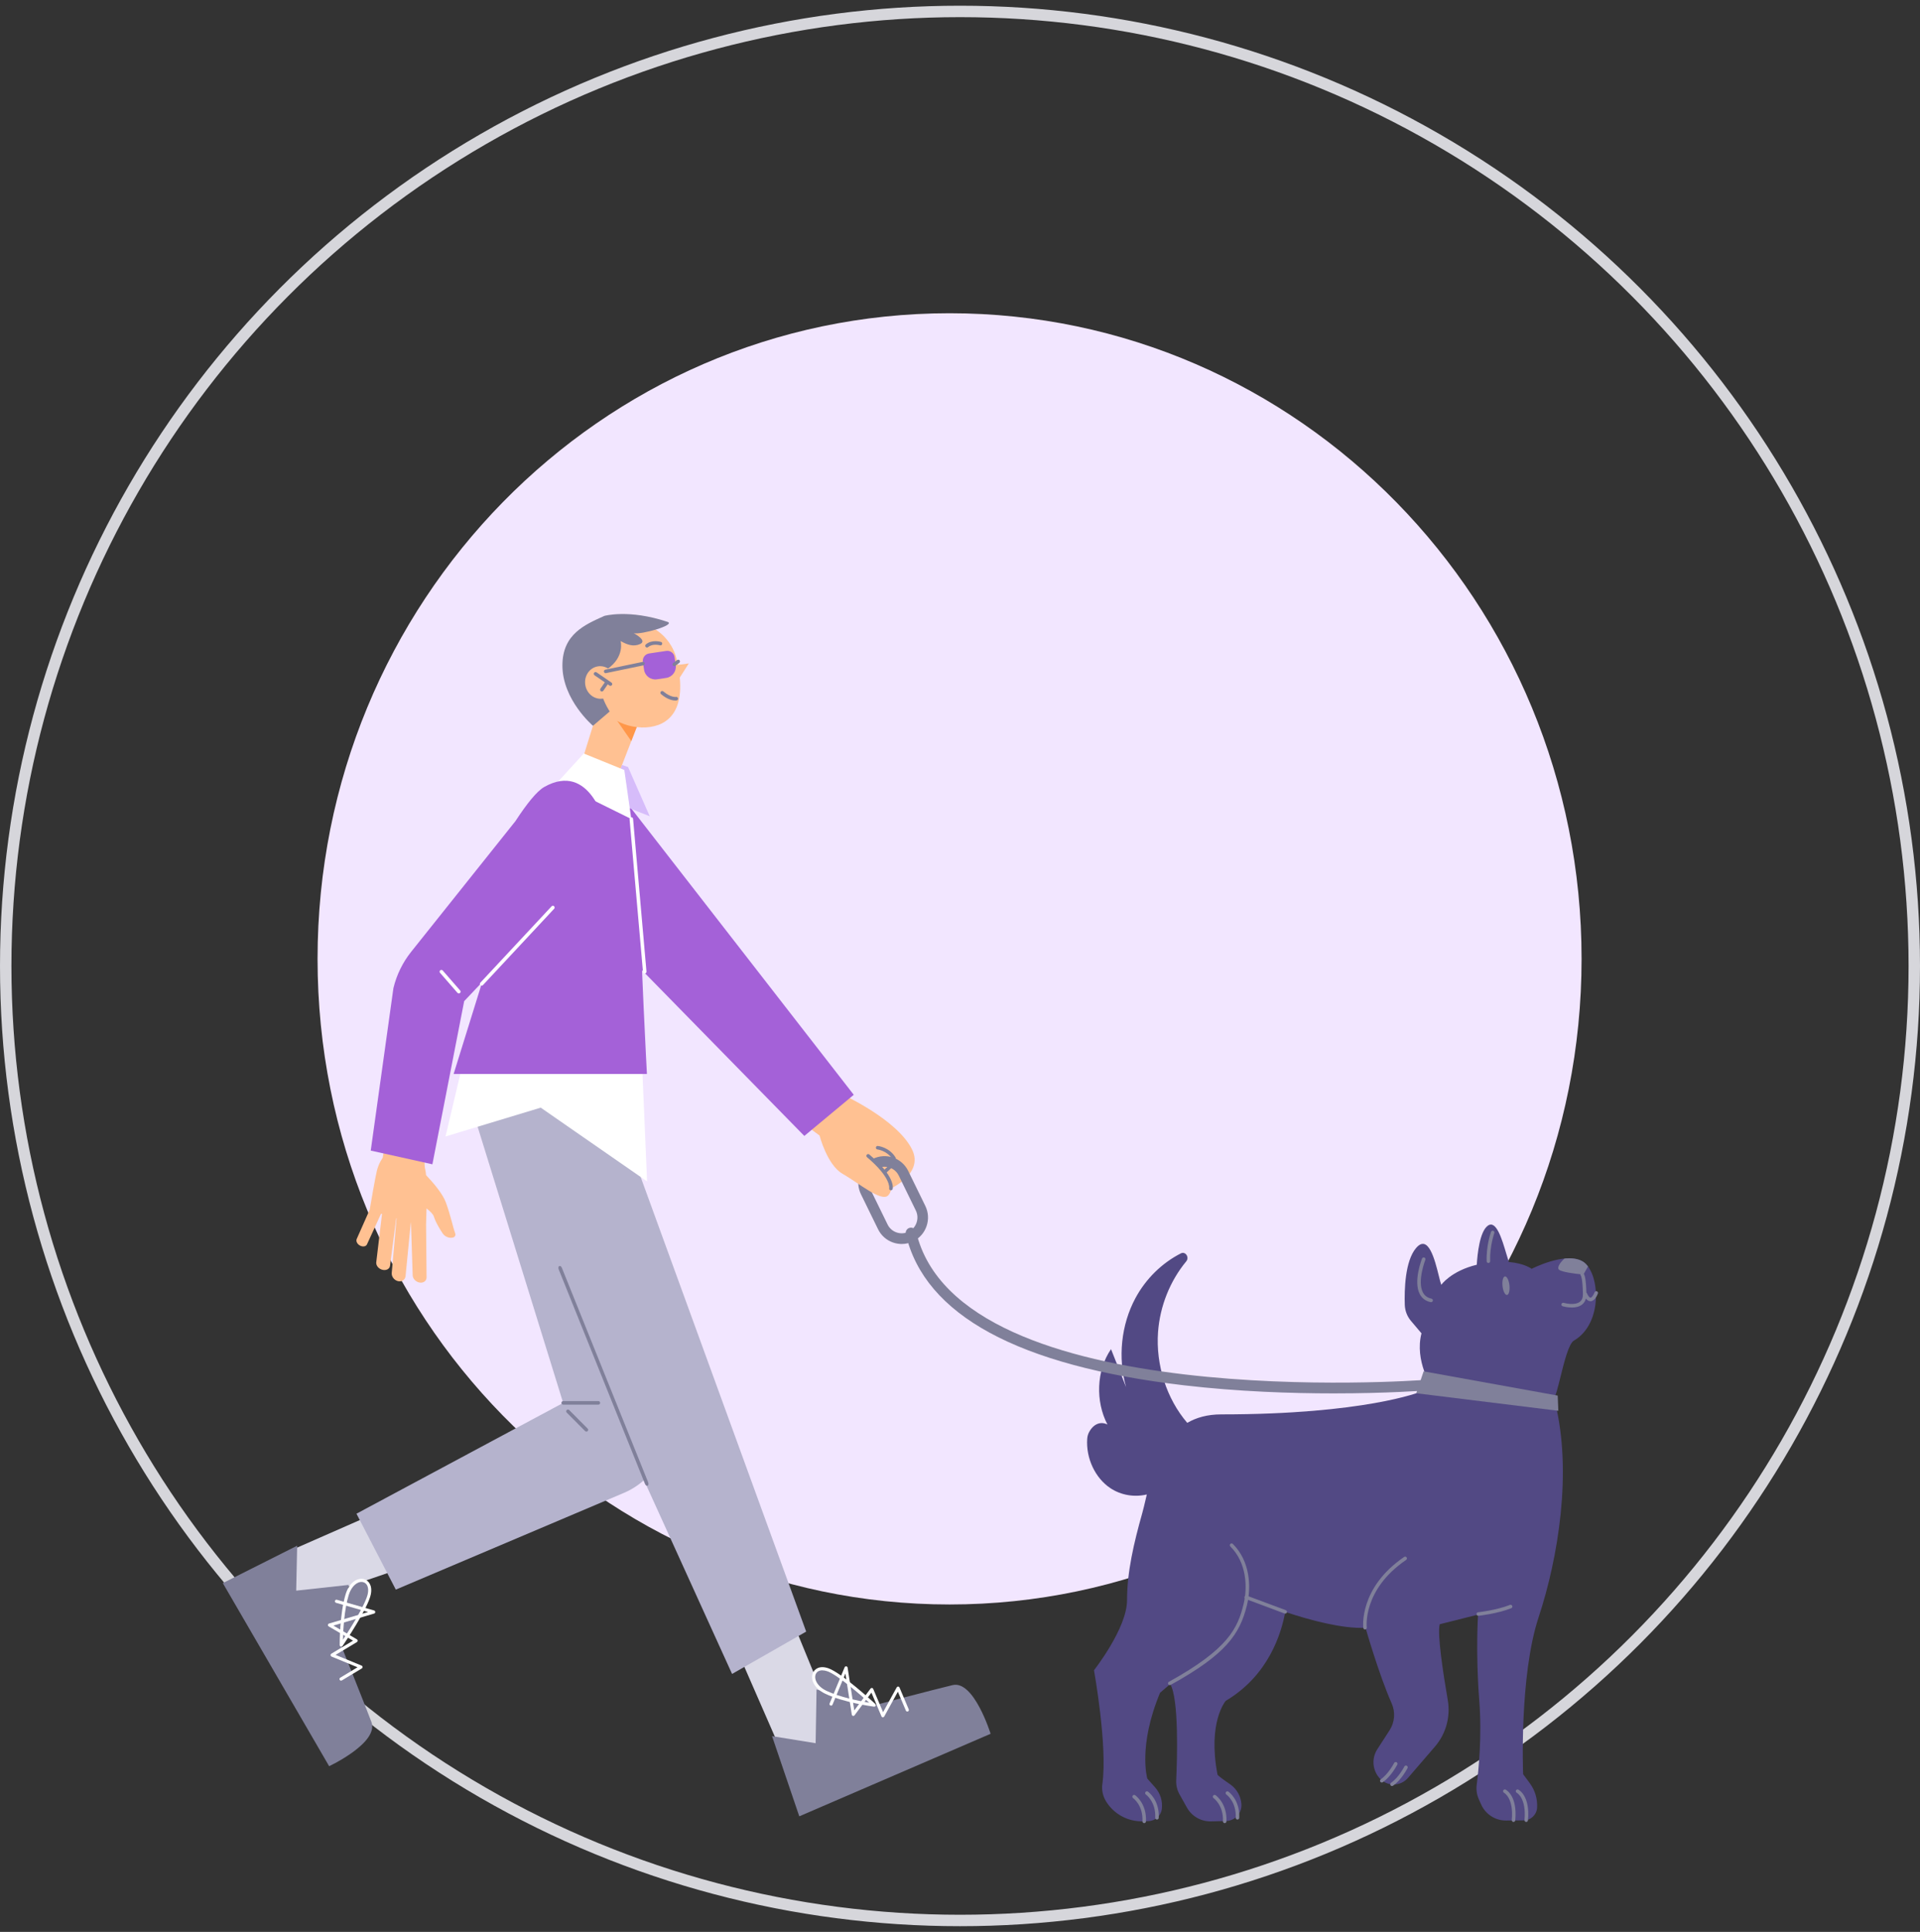 <svg width="168" height="169" viewBox="0 0 168 169" fill="none" xmlns="http://www.w3.org/2000/svg">
<rect x="0" y="0" width="168" height="169" fill="#333333" stroke="none"/>
<circle opacity="0.88" cx="84" cy="84.5" r="83.5" stroke="#ECECF2"/>
<path d="M138.388 83.879C138.388 115.071 113.629 140.357 83.087 140.357C52.545 140.357 27.786 115.071 27.786 83.879C27.786 52.688 52.545 27.402 83.087 27.402C113.629 27.402 138.388 52.688 138.388 83.879Z" fill="#F2E6FF"/>
<g clip-path="url(#clip0_880_4293)">
<path d="M132.024 110.397C133.401 110.515 134.021 110.995 134.021 110.995C134.021 110.995 136.925 109.491 138.45 110.33C139.976 111.169 140.352 115.746 137.715 117.275C137.266 117.534 136.864 119.153 136.533 120.485C136.312 121.378 136.122 122.142 135.971 122.285C135.78 122.468 133.13 122.393 130.568 122.274L136.074 122.715C137.575 128.748 136.351 136.26 134.634 141.456C132.918 146.653 133.273 155.203 133.273 155.203L133.866 156.005C134.318 156.621 134.54 157.375 134.495 158.138C134.455 158.757 133.948 159.239 133.331 159.245L131.788 159.258C130.846 159.264 129.986 158.715 129.6 157.851L129.396 157.393C129.22 157 129.156 156.566 129.211 156.139C129.375 154.87 129.682 151.889 129.433 148.712C129.105 144.511 129.33 141.243 129.33 141.243L125.978 142.085C125.747 142.936 126.273 146.369 126.68 148.719C126.932 150.177 126.522 151.669 125.559 152.789L123.198 155.529C122.557 156.274 121.415 156.298 120.743 155.584C120.087 154.885 119.993 153.829 120.513 153.024L121.588 151.361C122.041 150.659 122.111 149.777 121.773 149.015C120.616 146.39 119.486 142.399 119.486 142.399C117.463 142.491 114.653 141.738 112.457 141.009C112.113 142.931 110.979 146.574 107.254 148.786C107.254 148.786 105.649 150.62 106.531 155.236C106.546 155.322 107.108 155.724 107.633 156.084C108.217 156.484 108.581 157.131 108.624 157.839C108.669 158.62 108.059 159.282 107.281 159.3L105.965 159.331C105.093 159.352 104.285 158.889 103.857 158.126L103.207 156.966C103 156.594 102.9 156.176 102.918 155.749C103.002 153.905 103.168 148.644 102.395 147.316C101.855 147.784 101.505 148.081 101.505 148.081C99.558 152.752 100.387 155.584 100.387 155.584L101.071 156.356C101.527 156.869 101.739 157.552 101.66 158.232C101.593 158.827 101.101 159.282 100.506 159.307L100.038 159.325C98.722 159.374 97.48 158.712 96.784 157.589C96.504 157.134 96.38 156.597 96.456 156.069C96.93 152.768 95.724 146.11 95.724 146.11C95.724 146.11 98.616 142.439 98.616 139.986C98.616 137.532 99.199 135.021 99.947 132.367C100.044 132.021 100.138 131.619 100.241 131.182C100.275 131.036 100.31 130.887 100.346 130.734C99.272 130.989 98.105 130.808 97.164 130.185C95.824 129.297 95.013 127.558 95.131 125.864C95.146 125.629 95.216 125.407 95.335 125.208C95.778 124.459 96.407 124.366 96.9 124.611C95.848 122.598 95.923 119.888 97.215 118.023L98.534 121.345C97.796 118.779 98.099 115.884 99.348 113.562C100.263 111.859 101.678 110.483 103.325 109.644C103.726 109.439 104.091 109.985 103.796 110.342C102.389 112.042 101.496 114.242 101.329 116.521C101.12 119.399 102.074 122.354 103.885 124.47C104.676 124.007 105.649 123.728 106.856 123.728C119.398 123.728 124.277 121.757 124.277 121.757L124.268 121.77L125.6 121.876C125.217 121.323 123.766 119.017 124.38 116.637L123.463 115.554C123.128 115.16 122.937 114.666 122.919 114.15C122.876 112.844 122.934 110.324 123.903 109.18C124.979 107.911 125.552 110.219 125.896 111.607C125.98 111.947 126.051 112.233 126.112 112.396C126.112 112.396 126.951 111.189 129.218 110.637C129.272 109.715 129.471 107.729 130.189 107.218C130.92 106.699 131.425 108.404 131.804 109.68C131.883 109.946 131.956 110.193 132.024 110.397Z" fill="#524984"/>
<path d="M133.547 159.383C133.547 159.383 133.537 159.383 133.531 159.383C133.446 159.374 133.386 159.297 133.392 159.212C133.577 157.296 132.726 156.835 132.717 156.829C132.641 156.789 132.611 156.698 132.647 156.621C132.684 156.545 132.775 156.514 132.851 156.551C132.893 156.572 133.905 157.091 133.695 159.242C133.686 159.322 133.619 159.383 133.54 159.383H133.547Z" fill="#80809A"/>
<path d="M132.435 159.383C132.435 159.383 132.426 159.383 132.42 159.383C132.334 159.374 132.274 159.297 132.28 159.212C132.465 157.296 131.614 156.835 131.605 156.829C131.529 156.789 131.499 156.698 131.535 156.621C131.572 156.545 131.663 156.515 131.739 156.551C131.781 156.573 132.793 157.091 132.584 159.242C132.574 159.322 132.508 159.383 132.429 159.383H132.435Z" fill="#80809A"/>
<path d="M121.8 156.243C121.752 156.243 121.7 156.219 121.673 156.173C121.624 156.103 121.645 156.005 121.715 155.956C122.366 155.523 122.879 154.543 122.882 154.531C122.922 154.455 123.013 154.424 123.092 154.464C123.168 154.504 123.198 154.598 123.159 154.675C123.137 154.717 122.603 155.733 121.889 156.212C121.861 156.231 121.834 156.24 121.803 156.24L121.8 156.243Z" fill="#80809A"/>
<path d="M120.904 155.932C120.856 155.932 120.804 155.907 120.777 155.861C120.728 155.791 120.749 155.694 120.819 155.648C121.47 155.211 121.983 154.235 121.986 154.223C122.026 154.147 122.12 154.119 122.196 154.156C122.272 154.195 122.302 154.29 122.263 154.366C122.241 154.409 121.707 155.425 120.993 155.904C120.965 155.922 120.938 155.932 120.907 155.932H120.904Z" fill="#80809A"/>
<path d="M101.235 159.172H101.229C101.144 159.169 101.077 159.096 101.083 159.01C101.147 157.613 100.275 156.991 100.266 156.984C100.196 156.936 100.177 156.838 100.226 156.768C100.275 156.698 100.372 156.679 100.442 156.728C100.484 156.759 101.463 157.457 101.39 159.023C101.387 159.105 101.317 159.172 101.235 159.172V159.172Z" fill="#80809A"/>
<path d="M100.12 159.486H100.114C100.029 159.483 99.962 159.41 99.965 159.325C100.029 157.936 99.184 157.326 99.148 157.299C99.078 157.25 99.06 157.152 99.108 157.082C99.157 157.012 99.254 156.993 99.324 157.042C99.367 157.073 100.345 157.772 100.272 159.337C100.269 159.419 100.199 159.486 100.117 159.486H100.12Z" fill="#80809A"/>
<path d="M108.278 159.172H108.272C108.187 159.169 108.12 159.096 108.126 159.01C108.19 157.622 107.345 157.012 107.308 156.984C107.239 156.936 107.22 156.838 107.269 156.768C107.318 156.698 107.415 156.679 107.485 156.728C107.527 156.759 108.506 157.457 108.433 159.023C108.43 159.105 108.36 159.172 108.278 159.172V159.172Z" fill="#80809A"/>
<path d="M107.163 159.486H107.156C107.071 159.483 107.005 159.41 107.008 159.325C107.071 157.927 106.199 157.305 106.19 157.299C106.12 157.25 106.102 157.152 106.151 157.082C106.199 157.012 106.297 156.993 106.367 157.042C106.409 157.073 107.387 157.772 107.314 159.337C107.311 159.419 107.242 159.486 107.16 159.486H107.163Z" fill="#80809A"/>
<path d="M102.356 147.41C102.302 147.41 102.25 147.379 102.22 147.33C102.177 147.254 102.205 147.159 102.281 147.12C107.491 144.242 108.296 142.427 108.807 140.349C109.18 138.823 109.074 136.69 107.655 135.281C107.594 135.22 107.594 135.122 107.655 135.061C107.716 135 107.813 135 107.874 135.061C109.384 136.559 109.502 138.814 109.107 140.422C108.491 142.942 107.288 144.712 102.432 147.391C102.408 147.403 102.384 147.41 102.36 147.41H102.356Z" fill="#80809A"/>
<path d="M112.458 141.157C112.44 141.157 112.422 141.154 112.404 141.148L108.992 139.876C108.913 139.845 108.87 139.757 108.9 139.677C108.931 139.598 109.019 139.555 109.098 139.586L112.51 140.858C112.589 140.889 112.631 140.977 112.601 141.056C112.577 141.12 112.519 141.157 112.455 141.157H112.458Z" fill="#80809A"/>
<path d="M119.44 142.546C119.364 142.546 119.298 142.488 119.288 142.411C119.282 142.378 118.872 138.918 122.864 136.199C122.934 136.15 123.032 136.168 123.08 136.242C123.129 136.312 123.111 136.41 123.038 136.458C119.2 139.07 119.589 142.341 119.592 142.372C119.604 142.457 119.544 142.533 119.459 142.546C119.453 142.546 119.443 142.546 119.437 142.546H119.44Z" fill="#80809A"/>
<path d="M129.348 141.346C129.269 141.346 129.202 141.288 129.196 141.209C129.187 141.124 129.248 141.047 129.333 141.038C129.348 141.038 130.943 140.861 132.122 140.394C132.201 140.361 132.292 140.4 132.323 140.483C132.353 140.562 132.313 140.654 132.234 140.684C131.016 141.166 129.433 141.34 129.366 141.346C129.36 141.346 129.354 141.346 129.351 141.346H129.348Z" fill="#80809A"/>
<path d="M130.238 110.485C130.156 110.485 130.086 110.421 130.083 110.336C130.031 108.975 130.448 107.809 130.466 107.761C130.496 107.681 130.584 107.639 130.663 107.669C130.742 107.7 130.785 107.788 130.754 107.867C130.751 107.88 130.341 109.024 130.39 110.324C130.393 110.409 130.326 110.482 130.241 110.485H130.235H130.238Z" fill="#80809A"/>
<path d="M125.222 113.915C125.222 113.915 125.201 113.915 125.188 113.912C124.751 113.818 124.429 113.583 124.234 113.213C123.645 112.112 124.395 110.177 124.429 110.095C124.459 110.016 124.55 109.976 124.629 110.006C124.708 110.037 124.748 110.128 124.717 110.208C124.711 110.226 123.988 112.09 124.508 113.064C124.663 113.354 124.906 113.528 125.255 113.604C125.337 113.622 125.392 113.705 125.374 113.787C125.359 113.86 125.295 113.909 125.222 113.909V113.915Z" fill="#80809A"/>
<path d="M132.076 112.435C132.027 111.987 131.851 111.639 131.684 111.66C131.517 111.679 131.423 112.057 131.471 112.506C131.52 112.954 131.696 113.302 131.863 113.281C132.03 113.262 132.124 112.884 132.076 112.435Z" fill="#80809A"/>
<path d="M138.45 110.327C138.013 110.086 137.46 110.04 136.895 110.095H136.891C136.49 110.455 136.211 110.907 136.418 111.075C136.669 111.28 137.784 111.418 138.294 111.471C138.281 111.518 138.292 111.569 138.332 111.609C138.338 111.618 138.48 111.862 138.505 113.189C138.511 113.509 138.426 113.735 138.237 113.879C137.797 114.218 136.947 114.003 136.832 113.973L136.819 113.97C136.737 113.949 136.651 113.995 136.627 114.077C136.606 114.159 136.651 114.245 136.734 114.269L136.742 114.271C136.802 114.288 137.139 114.379 137.526 114.379L137.523 114.382C137.83 114.382 138.168 114.324 138.423 114.129C138.593 113.995 138.709 113.817 138.768 113.594C138.889 113.75 139.02 113.827 139.164 113.827L139.161 113.83H139.176C139.553 113.815 139.775 113.265 139.814 113.156C139.845 113.076 139.802 112.988 139.723 112.957C139.644 112.927 139.556 112.969 139.526 113.049C139.453 113.244 139.289 113.516 139.167 113.519C139.097 113.519 138.979 113.412 138.848 113.119C138.839 113.097 138.825 113.079 138.809 113.064C138.787 112.193 138.706 111.61 138.585 111.434L138.948 110.785C138.803 110.586 138.635 110.428 138.45 110.327Z" fill="#80809A"/>
<path d="M124.565 119.963L123.924 121.879L136.354 123.414L136.299 122.084L124.565 119.963Z" fill="#80809A"/>
<path d="M68.479 153.476L62.871 140.639L68.528 139.818L73.185 151.187L72.675 154.339L68.479 153.476Z" fill="#DAD9E6"/>
<path d="M64.056 146.433L70.54 142.729L54.558 98.842L48.694 94.613L41.242 96.255L64.056 146.433Z" fill="#B5B3CD"/>
<path d="M67.552 151.871L69.937 158.889L86.678 151.669C86.678 151.669 85.22 146.961 83.354 147.41C81.486 147.858 76.473 149.185 76.473 149.185L71.447 147.788L71.368 152.493L67.549 151.874L67.552 151.871Z" fill="#80809A"/>
<path d="M76.494 149.154C76.494 149.154 73.565 146.445 72.426 146.06C71.013 145.584 70.636 147.26 72.258 148.032C73.881 148.807 76.494 149.151 76.494 149.151V149.154Z" fill="#80809A"/>
<path d="M76.494 149.295C76.545 149.295 76.594 149.265 76.618 149.216C76.643 149.161 76.63 149.097 76.585 149.054C76.463 148.941 73.623 146.32 72.468 145.933C71.699 145.673 71.262 146.006 71.122 146.369C70.912 146.903 71.219 147.693 72.204 148.163C73.826 148.938 76.372 149.283 76.478 149.295C76.485 149.295 76.491 149.295 76.497 149.295H76.494ZM71.955 146.119C72.082 146.119 72.228 146.143 72.38 146.195C73.252 146.488 75.254 148.23 76.059 148.95C75.245 148.813 73.501 148.477 72.316 147.91C71.493 147.516 71.216 146.876 71.371 146.47C71.462 146.238 71.672 146.116 71.955 146.116V146.119Z" fill="white"/>
<path d="M77.25 150.229C77.299 150.229 77.345 150.201 77.369 150.159L78.563 147.986L79.265 149.64C79.295 149.71 79.374 149.744 79.444 149.713C79.514 149.683 79.544 149.6 79.514 149.53L78.706 147.62C78.684 147.571 78.639 147.541 78.587 147.538C78.536 147.538 78.487 147.562 78.463 147.608L77.269 149.78L76.406 147.742C76.388 147.696 76.345 147.666 76.296 147.66C76.248 147.654 76.202 147.675 76.172 147.715L74.75 149.625L74.167 145.884C74.157 145.823 74.109 145.774 74.048 145.768C73.987 145.759 73.93 145.795 73.905 145.85L72.593 149.011C72.562 149.082 72.593 149.164 72.666 149.194C72.736 149.225 72.814 149.194 72.845 149.121L73.972 146.402L74.531 149.988C74.54 150.043 74.58 150.088 74.631 150.101C74.683 150.113 74.741 150.095 74.774 150.049L76.248 148.068L77.129 150.146C77.15 150.195 77.196 150.226 77.247 150.229H77.253H77.25Z" fill="white"/>
<path d="M24.762 135.925L37.383 130.384L38.185 136.15L27.636 139.751L23.908 140.184L24.762 135.925Z" fill="#DAD9E6"/>
<path d="M41.241 96.786L49.278 122.725L31.191 132.416L34.633 139.056L54.601 130.591C57.171 129.502 58.724 126.835 58.438 124.007L57.095 110.837L42.985 95.834L41.241 96.786V96.786Z" fill="#B5B3CD"/>
<path d="M26.005 135.214L19.497 138.488L28.8 154.504C28.8 154.504 33.187 152.45 32.495 150.623C31.802 148.795 29.83 143.891 29.83 143.891L30.508 138.646L25.917 139.147L26.002 135.214H26.005Z" fill="#80809A"/>
<path d="M29.86 143.91C29.86 143.91 32.1 140.617 32.318 139.418C32.589 137.935 30.909 137.758 30.377 139.495C29.845 141.228 29.86 143.91 29.86 143.91Z" fill="#80809A"/>
<path d="M29.918 144.035C29.939 144.025 29.961 144.01 29.973 143.989C30.064 143.855 32.23 140.66 32.452 139.445C32.601 138.637 32.215 138.237 31.844 138.139C31.294 137.996 30.568 138.399 30.246 139.452C29.712 141.188 29.724 143.8 29.724 143.909C29.724 143.97 29.763 144.022 29.821 144.041C29.854 144.05 29.888 144.05 29.918 144.035V144.035ZM31.316 138.457C31.477 138.384 31.638 138.365 31.78 138.405C32.124 138.496 32.282 138.872 32.188 139.39C32.021 140.309 30.596 142.546 30.006 143.446C30.027 142.607 30.119 140.803 30.511 139.537C30.69 138.957 31.006 138.6 31.319 138.46L31.316 138.457Z" fill="white"/>
<path d="M29.894 147.01C29.894 147.01 29.903 147.007 29.909 147.004L31.659 145.951C31.705 145.924 31.729 145.875 31.723 145.823C31.72 145.771 31.686 145.725 31.638 145.704L29.362 144.767L31.231 143.644C31.273 143.62 31.297 143.574 31.297 143.525C31.297 143.476 31.27 143.431 31.228 143.406L29.174 142.204L32.738 141.151C32.795 141.133 32.835 141.081 32.835 141.017C32.835 140.956 32.792 140.901 32.735 140.883L29.478 139.946C29.405 139.925 29.329 139.967 29.311 140.041C29.292 140.114 29.335 140.19 29.408 140.212L32.206 141.017L28.791 142.024C28.739 142.039 28.7 142.085 28.694 142.14C28.688 142.195 28.715 142.25 28.764 142.277L30.89 143.522L28.988 144.666C28.943 144.694 28.919 144.743 28.925 144.795C28.928 144.846 28.961 144.892 29.01 144.914L31.285 145.85L29.769 146.763C29.705 146.802 29.684 146.885 29.724 146.952C29.76 147.013 29.836 147.037 29.897 147.007L29.894 147.01Z" fill="white"/>
<path d="M56.654 129.967C56.579 129.992 56.486 129.926 56.439 129.815L48.884 111.039C48.837 110.918 48.858 110.789 48.935 110.753C49.013 110.718 49.114 110.781 49.161 110.901L56.717 129.678C56.764 129.799 56.743 129.927 56.665 129.963C56.66 129.965 56.657 129.966 56.651 129.968L56.654 129.967Z" fill="#80809A"/>
<path d="M52.358 122.877H49.278C49.192 122.877 49.123 122.807 49.123 122.721C49.123 122.636 49.192 122.566 49.278 122.566H52.358C52.443 122.566 52.513 122.636 52.513 122.721C52.513 122.807 52.443 122.877 52.358 122.877V122.877Z" fill="#80809A"/>
<path d="M51.31 125.236C51.27 125.236 51.231 125.221 51.2 125.19L49.587 123.57C49.526 123.509 49.526 123.411 49.587 123.35C49.648 123.289 49.745 123.289 49.806 123.35L51.419 124.971C51.48 125.032 51.48 125.129 51.419 125.19C51.389 125.221 51.349 125.236 51.31 125.236V125.236Z" fill="#80809A"/>
<path d="M52.395 61.851L50.864 66.763L53.911 68.249L56.008 62.852L52.395 61.851Z" fill="#FFC192"/>
<path d="M55.764 63.48L53.871 62.864L55.238 64.832L55.764 63.48Z" fill="#FF974A"/>
<path d="M59.241 57.802C58.663 55.206 56.351 54.583 56.351 54.583L56.354 54.58L52.462 55.886C52.462 55.886 51.727 60.454 52.812 62.034C53.896 63.618 56.713 64.143 58.229 63.096C59.251 62.389 59.654 61.092 59.48 59.273L60.27 58.034L59.316 58.166C59.293 58.046 59.268 57.925 59.241 57.802Z" fill="#FFC192"/>
<path d="M52.869 53.881C52.869 53.881 55.017 53.268 58.399 54.397C59.188 54.659 56.135 55.532 55.455 55.395C55.455 55.395 56.694 56.035 56.008 56.34C55.427 56.6 54.868 56.401 54.306 56.078C54.306 56.078 54.686 57.466 53.136 58.531C51.587 59.593 53.349 62.239 53.349 62.239L51.885 63.49C51.885 63.49 49.211 61.223 49.211 58.211C49.211 55.443 51.237 54.623 52.869 53.884V53.881Z" fill="#80809A"/>
<path d="M51.21 59.898C51.094 59.12 51.593 58.4 52.325 58.29C53.057 58.181 53.741 58.724 53.856 59.505C53.972 60.283 53.47 61.003 52.741 61.113C52.009 61.223 51.325 60.679 51.21 59.898Z" fill="#FFC192"/>
<path d="M56.61 56.645C56.564 56.645 56.522 56.627 56.491 56.591C56.437 56.523 56.446 56.426 56.513 56.371C57.059 55.916 57.804 56.145 57.837 56.154C57.919 56.179 57.965 56.267 57.937 56.349C57.913 56.432 57.825 56.478 57.743 56.45C57.737 56.45 57.123 56.264 56.71 56.609C56.683 56.633 56.646 56.645 56.613 56.645H56.61Z" fill="#80809A"/>
<path d="M59.089 61.28C58.882 61.28 58.421 61.213 57.84 60.722C57.776 60.667 57.767 60.569 57.822 60.502C57.877 60.438 57.974 60.429 58.041 60.484C58.697 61.036 59.144 60.966 59.15 60.966C59.232 60.948 59.314 61.006 59.329 61.091C59.344 61.174 59.293 61.256 59.211 61.271C59.204 61.271 59.162 61.28 59.092 61.28H59.089Z" fill="#80809A"/>
<path d="M56.796 57.164L58.299 56.94C58.647 56.888 58.972 57.13 59.023 57.48L59.126 58.174C59.206 58.718 58.832 59.224 58.291 59.304L57.48 59.425C56.939 59.505 56.435 59.13 56.355 58.587L56.253 57.899C56.201 57.545 56.444 57.216 56.796 57.164V57.164Z" fill="#A461D8"/>
<path d="M59 58.275C58.951 58.275 58.906 58.254 58.875 58.211C58.824 58.141 58.839 58.047 58.909 57.995L59.252 57.738C59.322 57.687 59.416 57.702 59.468 57.772C59.52 57.842 59.504 57.937 59.434 57.989L59.091 58.245C59.064 58.266 59.03 58.275 59 58.275Z" fill="#80809A"/>
<path d="M52.997 58.889C52.924 58.889 52.86 58.837 52.845 58.763C52.827 58.678 52.881 58.599 52.963 58.58L56.236 57.9C56.318 57.882 56.4 57.937 56.418 58.019C56.436 58.104 56.381 58.184 56.299 58.202L53.027 58.882C53.027 58.882 53.006 58.886 52.997 58.886V58.889Z" fill="#80809A"/>
<path d="M53.328 59.969C53.355 59.987 53.386 59.996 53.416 59.996C53.465 59.996 53.513 59.972 53.544 59.929C53.592 59.859 53.574 59.761 53.504 59.712L52.198 58.815C52.128 58.767 52.031 58.785 51.982 58.855C51.933 58.925 51.952 59.023 52.021 59.072L52.921 59.689L52.538 60.246C52.489 60.316 52.508 60.414 52.577 60.463C52.605 60.481 52.635 60.49 52.666 60.49C52.714 60.49 52.763 60.466 52.793 60.423L53.177 59.865L53.328 59.969Z" fill="#80809A"/>
<path d="M40.615 92.52L38.983 99.416L47.314 96.895L56.62 103.349L56.207 93.722L40.615 92.52Z" fill="white"/>
<path d="M73.612 95.7C73.612 95.7 78.506 97.899 79.81 100.566C80.91 102.815 77.564 104.155 77.564 104.155L74.784 102.299L70.458 97.906L73.609 95.7H73.612Z" fill="#FFC192"/>
<path d="M78.236 101.5C78.184 101.5 78.132 101.472 78.102 101.423C77.643 100.661 76.786 100.554 76.777 100.554C76.692 100.545 76.631 100.468 76.641 100.383C76.65 100.297 76.726 100.236 76.811 100.246C76.853 100.249 77.826 100.365 78.366 101.262C78.409 101.335 78.388 101.43 78.315 101.475C78.29 101.491 78.263 101.497 78.236 101.497V101.5Z" fill="#80809A"/>
<path d="M77.382 102.699C77.342 102.699 77.299 102.684 77.269 102.65C77.211 102.589 77.211 102.489 77.275 102.431L77.901 101.833C77.962 101.775 78.059 101.775 78.12 101.839C78.178 101.9 78.178 101.997 78.114 102.058L77.488 102.656C77.457 102.684 77.421 102.699 77.382 102.699Z" fill="#80809A"/>
<path d="M78.901 108.823C78.652 108.823 78.4 108.78 78.154 108.698C77.57 108.499 77.1 108.084 76.829 107.529L75.334 104.472C75.064 103.916 75.021 103.288 75.222 102.705C75.419 102.119 75.836 101.646 76.385 101.375C77.525 100.813 78.91 101.286 79.469 102.43L80.964 105.488C81.234 106.043 81.277 106.672 81.076 107.254C80.879 107.84 80.463 108.313 79.913 108.585C79.591 108.743 79.248 108.823 78.898 108.823H78.901ZM77.4 102.064C77.197 102.064 76.99 102.11 76.796 102.205C76.115 102.54 75.832 103.373 76.167 104.057L77.662 107.114C77.823 107.447 78.105 107.694 78.454 107.813C78.804 107.932 79.178 107.907 79.506 107.746C79.837 107.584 80.083 107.3 80.201 106.949C80.32 106.598 80.296 106.223 80.135 105.894L78.64 102.836C78.4 102.348 77.911 102.064 77.4 102.064V102.064Z" fill="#80809A"/>
<path d="M71.71 99.333C71.71 99.333 72.372 101.902 73.709 102.671C75.179 103.516 77.163 105.216 77.737 104.551C78.135 104.09 78.309 103.102 75.96 101.112C73.615 99.123 73.7 97.557 73.7 97.557L70.054 98.106L71.71 99.333V99.333Z" fill="#FFC192"/>
<path d="M77.953 104.127C77.953 104.127 77.926 104.127 77.914 104.121C77.832 104.1 77.783 104.014 77.804 103.935C77.81 103.91 77.959 102.995 75.863 101.231C75.796 101.176 75.79 101.079 75.844 101.012C75.899 100.948 75.996 100.938 76.063 100.993C78.327 102.897 78.135 103.904 78.105 104.011C78.087 104.081 78.023 104.127 77.956 104.127H77.953Z" fill="#80809A"/>
<path d="M116.696 121.892C112.962 121.892 108.311 121.736 103.592 121.184C89.091 119.484 80.906 115.038 79.259 107.962C79.201 107.712 79.356 107.462 79.606 107.404C79.855 107.346 80.104 107.502 80.162 107.752C83.88 123.722 124.252 120.744 124.66 120.711C124.915 120.686 125.137 120.882 125.158 121.138C125.179 121.394 124.988 121.617 124.733 121.638C124.675 121.641 121.421 121.892 116.699 121.892H116.696Z" fill="#80809A"/>
<path d="M54.658 69.98L74.704 95.772L70.378 99.37L55.87 84.562L54.658 69.98Z" fill="#A461D8"/>
<path d="M54.613 69.464C54.613 69.464 56.026 75.387 56.026 79.259C56.026 83.131 56.606 93.951 56.606 93.951H39.692L47.142 69.995L54.613 69.467V69.464Z" fill="#A461D8"/>
<path d="M54.225 67.443L54.427 66.922L54.953 67.097L56.852 71.405L54.212 70.358L54.225 67.443Z" fill="#D6BCFA"/>
<path d="M54.628 67.359L51.079 65.916L48.767 68.448L55.239 71.646L54.628 67.359Z" fill="white"/>
<path d="M37.477 99.633C37.477 99.633 36.972 101.36 37.212 102.324C37.241 102.441 37.264 102.604 37.282 102.8C37.942 103.494 38.736 104.432 39.014 105.189C39.445 106.37 39.614 107.297 39.83 107.892C39.888 108.054 39.809 108.21 39.643 108.256C39.327 108.344 38.938 108.191 38.743 107.908C38.473 107.508 38.123 106.935 37.959 106.413C37.893 106.201 37.62 105.943 37.32 105.712C37.308 106.309 37.292 106.826 37.281 107.108L37.324 111.734C37.33 112.048 37.05 112.256 36.707 112.195C36.382 112.137 36.119 111.859 36.109 111.563L35.959 106.949L35.946 106.945L35.486 111.634C35.453 111.963 35.143 112.159 34.803 112.067C34.481 111.979 34.247 111.664 34.277 111.352L34.699 106.576L34.67 106.567L34.128 110.727C34.091 111.014 33.779 111.172 33.438 111.075C33.116 110.983 32.892 110.696 32.922 110.425L33.425 106.199L33.342 106.175L32.11 108.856C32.022 109.051 31.739 109.094 31.487 108.954C31.25 108.823 31.129 108.573 31.211 108.386L32.348 105.826C32.414 105.438 32.827 103.02 32.98 102.4C33.148 101.726 33.49 101.28 33.49 101.28L33.943 98.525H33.946L37.477 99.633Z" fill="#FFC192"/>
<path d="M47.628 68.839C51.644 66.575 52.957 72.137 52.957 72.137H52.954L51.397 76.034L51.492 76.101L51.282 76.323L50.462 78.374C50.462 78.374 49.154 79.267 47.377 80.444L40.615 87.58L37.835 101.851L32.44 100.652L34.423 86.445C34.703 85.279 35.235 84.19 35.982 83.256L45.103 71.828C46.091 70.312 46.975 69.207 47.628 68.839Z" fill="#A461D8"/>
<path d="M42.144 86.225C42.108 86.225 42.068 86.21 42.038 86.182C41.974 86.124 41.971 86.026 42.032 85.963L48.263 79.283C48.321 79.219 48.418 79.216 48.482 79.277C48.542 79.335 48.549 79.433 48.488 79.497L42.256 86.176C42.226 86.21 42.183 86.225 42.144 86.225Z" fill="white"/>
<path d="M56.415 85.157C56.336 85.157 56.269 85.096 56.26 85.017L55.087 71.661C55.081 71.576 55.142 71.499 55.227 71.493C55.312 71.487 55.388 71.548 55.394 71.634L56.566 84.989C56.572 85.075 56.512 85.151 56.427 85.157C56.421 85.157 56.418 85.157 56.411 85.157H56.415Z" fill="white"/>
<path d="M40.144 86.903C40.102 86.903 40.059 86.884 40.029 86.851L38.504 85.102C38.446 85.038 38.455 84.941 38.519 84.883C38.583 84.828 38.68 84.834 38.738 84.898L40.263 86.646C40.321 86.71 40.312 86.808 40.248 86.866C40.217 86.89 40.181 86.906 40.144 86.906V86.903Z" fill="white"/>
</g>
<defs>
<clipPath id="clip0_880_4293">
<rect width="121.15" height="107.212" fill="white" transform="translate(18.677 53.247)"/>
</clipPath>
</defs>
</svg>
